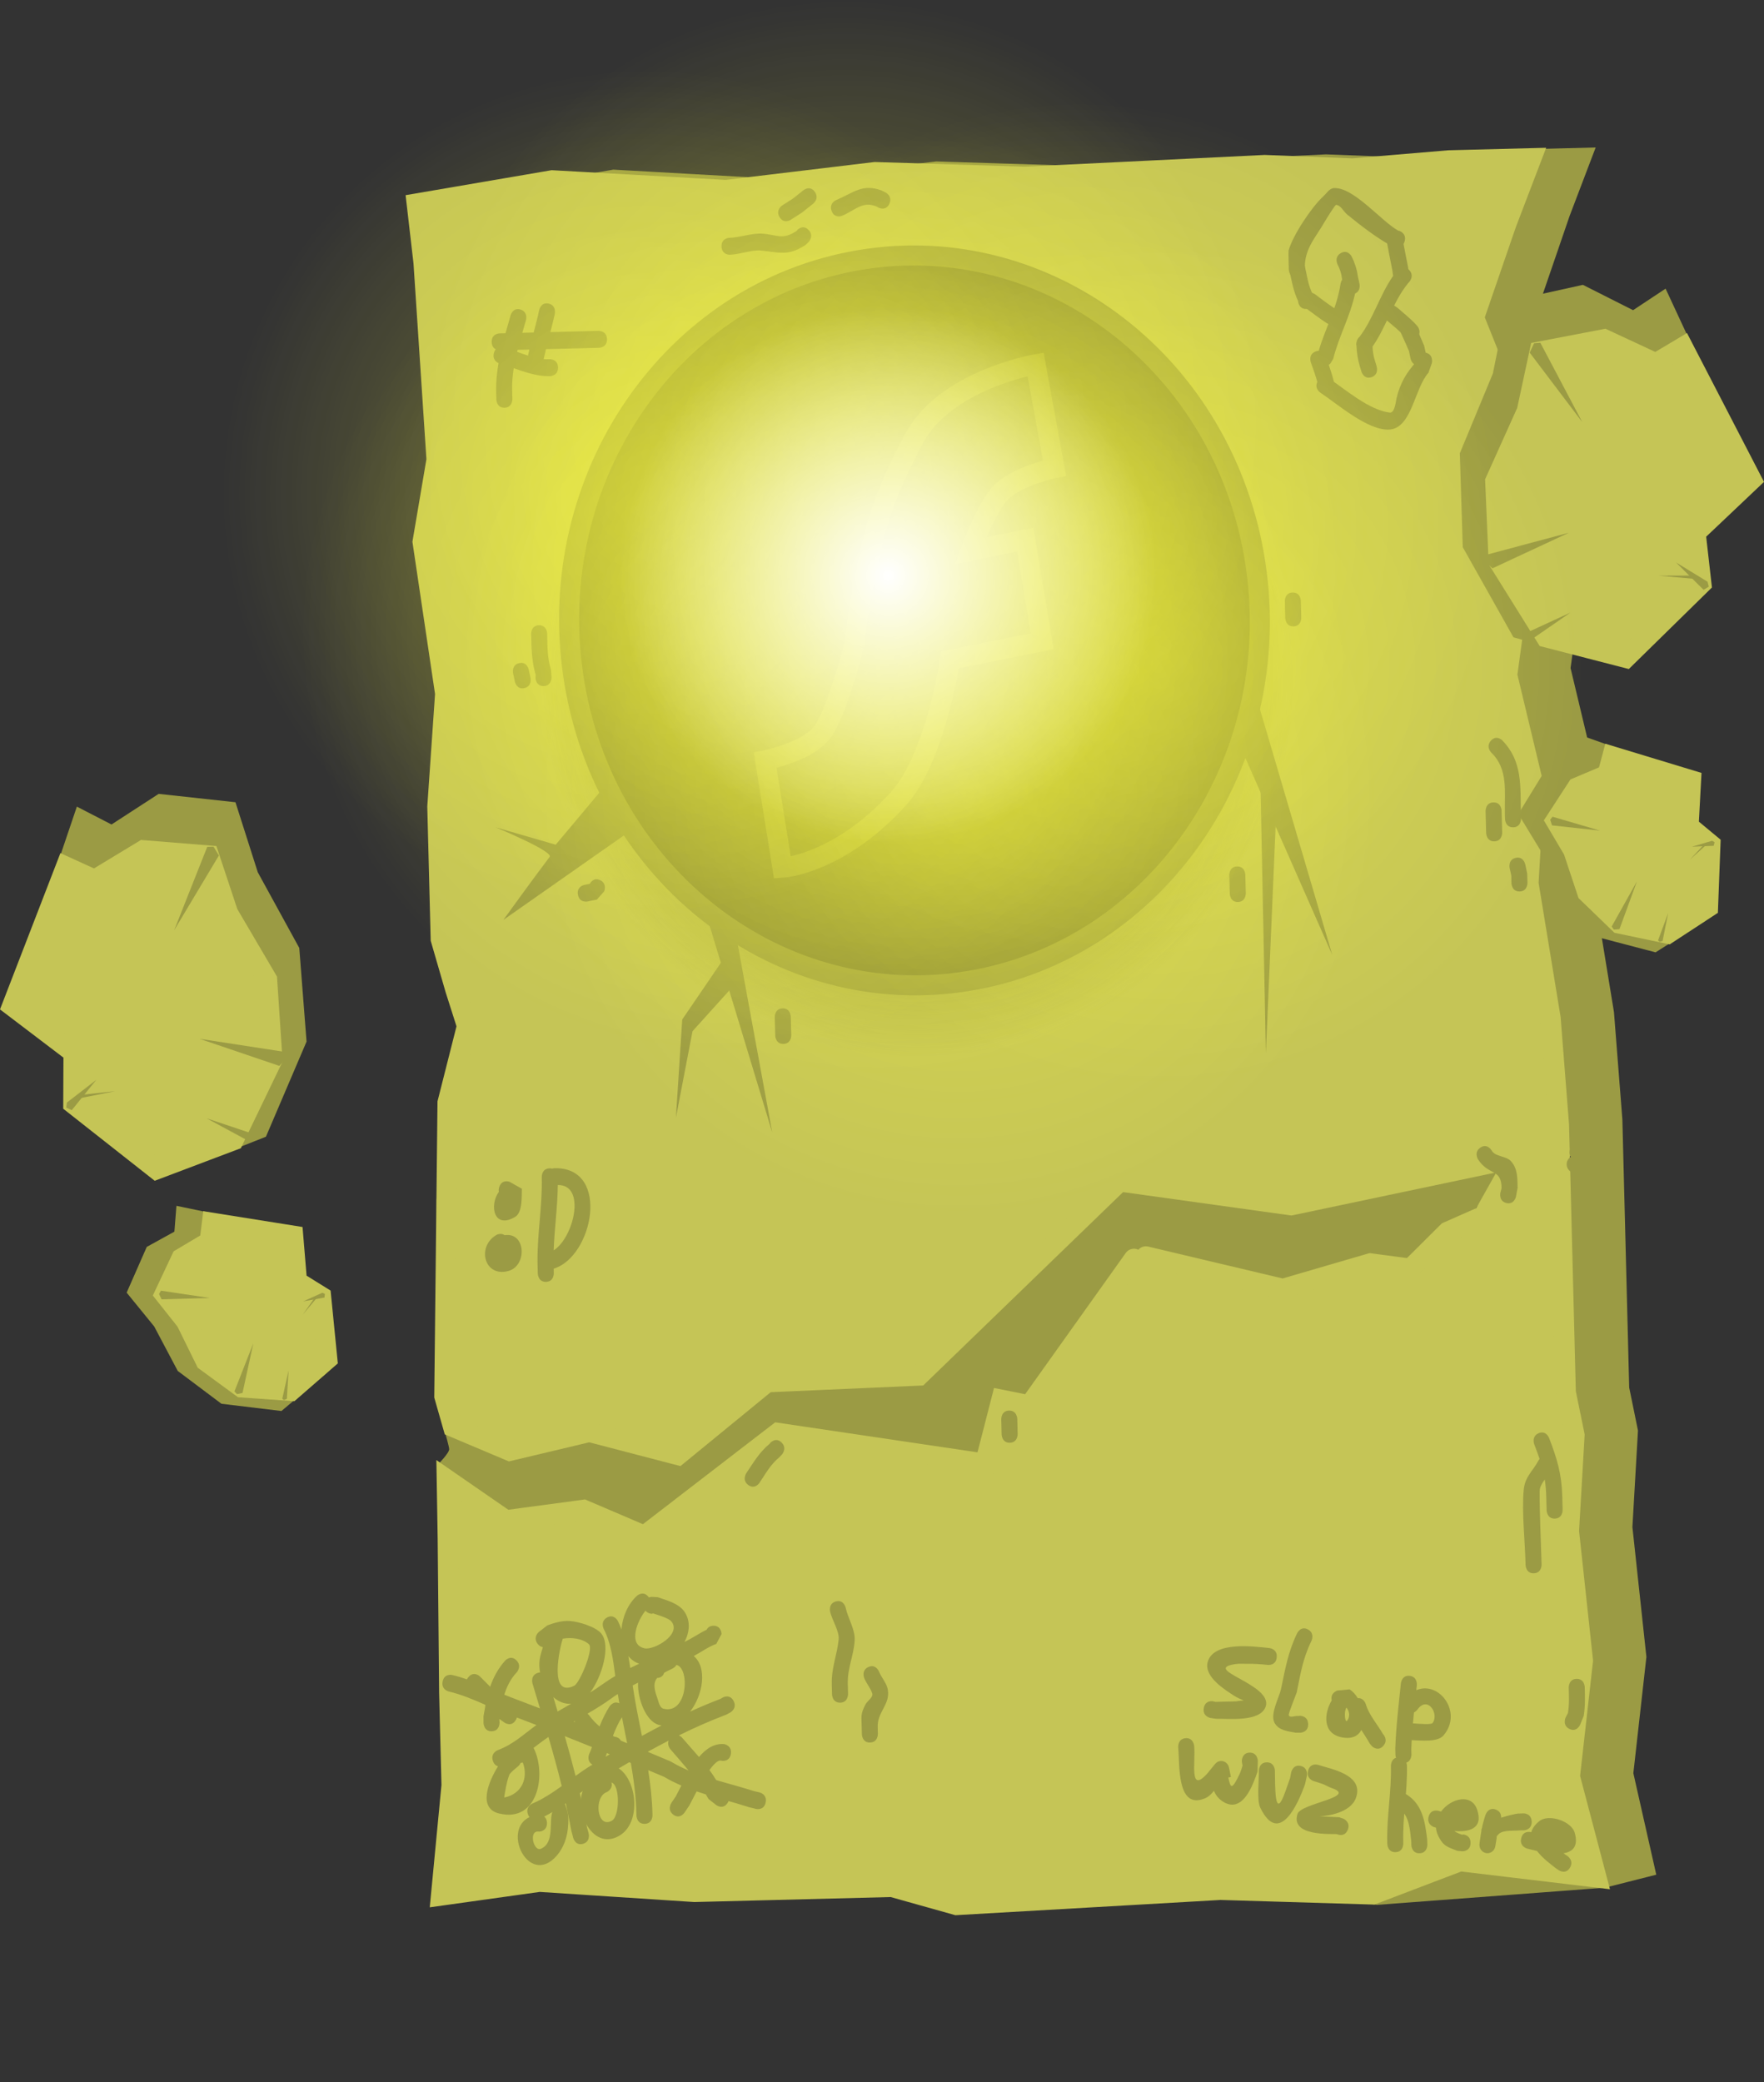 <svg viewBox="0,0,220.306,259.998" height="259.998" width="220.306" xmlns:xlink="http://www.w3.org/1999/xlink" xmlns="http://www.w3.org/2000/svg" version="1.1"><rect x="0" y="0" width="220.306" height="259.998" fill="#333333" stroke="none"/><defs><radialGradient id="color-1" gradientUnits="userSpaceOnUse" r="46.875" cy="131.679" cx="225.269"><stop stop-color="#5c5c29" offset="0"></stop><stop stop-opacity="0" stop-color="#5c5c29" offset="1"></stop></radialGradient><radialGradient id="color-2" gradientUnits="userSpaceOnUse" r="53" cy="116.868" cx="226"><stop stop-opacity="0.322" stop-color="#ffff3d" offset="0"></stop><stop stop-opacity="0" stop-color="#ffff3d" offset="1"></stop></radialGradient><radialGradient id="color-3" gradientUnits="userSpaceOnUse" r="53" cy="125.501" cx="201.212"><stop stop-opacity="0.322" stop-color="#ffff3d" offset="0"></stop><stop stop-opacity="0" stop-color="#ffff3d" offset="1"></stop></radialGradient><radialGradient id="color-4" gradientUnits="userSpaceOnUse" r="53" cy="145.77" cx="230.236"><stop stop-opacity="0.322" stop-color="#ffff3d" offset="0"></stop><stop stop-opacity="0" stop-color="#ffff3d" offset="1"></stop></radialGradient><radialGradient id="color-5" gradientUnits="userSpaceOnUse" r="53" cy="129.627" cx="255.334"><stop stop-opacity="0.322" stop-color="#ffff3d" offset="0"></stop><stop stop-opacity="0" stop-color="#ffff3d" offset="1"></stop></radialGradient><radialGradient id="color-6" gradientUnits="userSpaceOnUse" r="53" cy="99.615" cx="216.059"><stop stop-opacity="0.322" stop-color="#ffff3d" offset="0"></stop><stop stop-opacity="0" stop-color="#ffff3d" offset="1"></stop></radialGradient><radialGradient id="color-7" gradientUnits="userSpaceOnUse" r="53" cy="108.248" cx="191.27"><stop stop-opacity="0.322" stop-color="#ffff3d" offset="0"></stop><stop stop-opacity="0" stop-color="#ffff3d" offset="1"></stop></radialGradient><radialGradient id="color-8" gradientUnits="userSpaceOnUse" r="53" cy="128.517" cx="220.294"><stop stop-opacity="0.322" stop-color="#ffff3d" offset="0"></stop><stop stop-opacity="0" stop-color="#ffff3d" offset="1"></stop></radialGradient><radialGradient id="color-9" gradientUnits="userSpaceOnUse" r="53" cy="112.374" cx="245.392"><stop stop-opacity="0.322" stop-color="#ffff3d" offset="0"></stop><stop stop-opacity="0" stop-color="#ffff3d" offset="1"></stop></radialGradient><radialGradient id="color-10" gradientUnits="userSpaceOnUse" r="33.5" cy="118.482" cx="221.54"><stop stop-color="#ffffff" offset="0"></stop><stop stop-opacity="0" stop-color="#ffffff" offset="1"></stop></radialGradient></defs><g transform="translate(-110.618,-46.615)"><g stroke-miterlimit="10"><path stroke-linecap="butt" stroke-width="0" stroke="none" fill="#000000" fill-opacity="0.01" d="M194.409,306.613v-253.225h91.182v253.225z"></path><path stroke-linecap="round" stroke-width="0.5" stroke="#9b9b44" fill="#9b9b44" d="M261.39,202.848l17.109,4.071l10.922,-3.193l5.019,0.668l4.634,-4.624l4.451,-1.969l4.067,-7.26l-28.067,5.926l-21.416,-2.99l-25.057,24.316l-18.985,0.836l-11.105,9.118l-11.077,-2.899l-9.943,2.373l-7.079,-3.001l-1.098,-3.86l0.399,-36.766l2.423,-9.604l-1.45,-4.558l-1.828,-6.315l-0.422,-16.6l0.974,-14.162l-2.817,-19.013l1.739,-10.293l-1.628,-24.698l-0.855,-7.4l16.932,-2.904l21.705,1.215l18.616,-2.24l18.688,0.585l29.972,-1.469l11.014,0.427l11.978,-1.011l10.33,-0.263l-3.126,8.208l-4.036,11.766l3.917,9.796l0.585,9.881l2.449,4.532l-2.812,20.57l3.358,14.052l-0.694,12.034l2.763,16.894l1.049,13.403l0.851,33.466l1.095,5.361l-0.694,12.034l1.746,16.213l-1.631,14.532l2.818,12.475l-6.129,1.557l-28.455,2.145l-11.888,-1.991l-32.962,1.898l-8.06,-2.269l-24.659,0.627l-19.372,-1.275l-12.293,1.726l1.316,-13.817l-0.296,-11.655l-0.181,-19.227l-0.122,-7.449l7.382,5.114l9.72,-1.307l7.585,3.253l16.678,-12.882l25.856,3.849l2.047,-8.004l3.519,0.706l13.038,-18.356"></path><path stroke-linecap="butt" stroke-width="0" stroke="none" fill="#9b9b44" d="M165.559,234.579l-0.254,-5.102c0,0 1.422,-1.426 1.41,-1.914c-0.016,-0.611 -1.496,-5.36 -1.496,-5.36l-0.076,-25.894l133.6,-4.335l-6.324,9.203c0,0 -4.22,3.551 -12.304,5.441c-2.909,0.68 -9.688,0.409 -13.552,0.415c-4.806,0.008 -6.937,0.043 -12.954,-1.839c-4.532,-1.418 -12.016,20.634 -16.626,19.613c-1.256,-0.278 -1.558,6.354 -2.812,6.088c-9.364,-1.981 -18.611,-3.576 -26.789,-4.361c-2.136,-0.205 -5.014,11.13 -6.98,10.951c-7.211,-0.657 -14.608,0.707 -18.291,0.332c-8.068,-0.822 -16.55,-3.237 -16.55,-3.237z"></path><path stroke-linecap="round" stroke-width="2.5" stroke="#c5c556" fill="#c5c556" d="M253.728,203.48l17.109,4.057l10.923,-3.184l5.019,0.665l4.634,-4.609l4.452,-1.963l4.067,-7.237l-28.067,5.909l-21.416,-2.978l-25.059,24.239l-18.985,0.835l-11.106,9.089l-11.077,-2.889l-9.943,2.366l-7.078,-2.991l-1.098,-3.847l0.402,-36.647l2.424,-9.573l-1.449,-4.543l-1.827,-6.295l-0.421,-16.546l0.975,-14.116l-2.816,-18.951l1.74,-10.26l-1.626,-24.618l-0.854,-7.376l16.932,-2.896l21.704,1.21l18.616,-2.235l18.687,0.582l29.972,-1.466l11.014,0.425l11.978,-1.009l10.33,-0.263l-3.126,8.182l-4.037,11.728l3.916,9.764l0.584,9.849l2.449,4.517l-2.813,20.504l3.357,14.006l-0.695,11.995l2.762,16.839l1.048,13.36l0.848,33.358l1.094,5.343l-0.695,11.995l1.745,16.16l-1.632,14.485l3.321,12.598l-17.057,-2.032l-10.898,4.152l-19.021,-0.573l-32.962,1.895l-8.06,-2.261l-24.659,0.627l-19.372,-1.269l-12.294,1.722l1.317,-13.772l-0.295,-11.618l-0.179,-19.165l-0.122,-7.425l7.382,5.097l9.72,-1.304l7.585,3.242l16.679,-12.842l25.856,3.834l2.048,-7.978l3.519,0.703l13.039,-18.298"></path><path stroke-linecap="butt" stroke-width="0" stroke="none" fill="url(#color-1)" d="M272.129,130.488c1.077,42.362 -19.03,77.236 -44.91,77.894c-25.88,0.658 -47.733,-33.15 -48.809,-75.512c-1.077,-42.362 19.03,-77.236 44.91,-77.894c25.88,-0.658 47.733,33.15 48.809,75.512z"></path><g><path stroke-linecap="round" stroke-width="2.5" stroke="#9b9b44" fill="#9b9b44" d="M124.617,151.005l6.124,-3.975l8.34,0.909l2.576,8.079l5.112,9.325l0.864,11.118l-4.749,11.118l-9.721,3.845l-10.725,-9.325l-0.094,-7.118l-7.914,-6.65l6.506,-19.223z"></path><path stroke-linecap="round" stroke-width="2.5" stroke="#c5c556" fill="#c5c556" d="M122.438,156.459l6.091,-3.688l8.188,0.661l2.396,7.213l4.87,8.287l0.661,9.977l-4.86,10.083l-9.627,3.638l-10.391,-8.181l0.028,-6.396l-7.671,-5.829l6.726,-17.401z"></path><path stroke-linecap="butt" stroke-width="0" stroke="none" fill="#9b9b44" d="M136.502,152.35l0.787,-0.016l0.668,1.097l-5.588,9.337z"></path><path stroke-linecap="butt" stroke-width="0" stroke="none" fill="#9b9b44" d="M146.127,177.948l0.215,0.801l-0.835,0.956l-9.976,-3.387z"></path><path stroke-linecap="butt" stroke-width="0" stroke="none" fill="#9b9b44" d="M142.133,188.16l0.05,0.463l-0.543,0.448l-5.22,-2.821z"></path><path stroke-linecap="butt" stroke-width="0" stroke="none" fill="#9b9b44" d="M122.641,181.451l-3.061,3.783l-0.69,-0.325l0.087,-0.63z"></path><path stroke-linecap="butt" stroke-width="0" stroke="none" fill="#9b9b44" d="M125.004,182.861l-4.896,0.977l0.377,-0.496z"></path></g><g><path stroke-linecap="round" stroke-width="2.5" stroke="#9b9b44" fill="#9b9b44" d="M133.787,198.688l10.942,2.269l0.789,6.093l3.314,2.147l1.216,8.349l-4.671,3.943l-6.619,-0.798l-4.965,-3.729l-2.871,-5.418l-3.033,-3.726l2.032,-4.623l3.671,-2.026z"></path><path stroke-linecap="round" stroke-width="2.5" stroke="#c5c556" fill="#c5c556" d="M137.085,199.283l10.152,1.617l0.475,5.724l3.011,1.871l0.778,7.838l-4.546,3.955l-6.166,-0.434l-4.489,-3.286l-2.455,-4.985l-2.68,-3.377l2.103,-4.47l3.527,-2.094z"></path><path stroke-linecap="butt" stroke-width="0" stroke="none" fill="#9b9b44" d="M136.83,208.685l-6.031,0.166l-0.318,-0.672l0.239,-0.407z"></path><path stroke-linecap="butt" stroke-width="0" stroke="none" fill="#9b9b44" d="M142.259,214.329l-1.351,6.208l-0.695,0.154l-0.313,-0.348z"></path><path stroke-linecap="butt" stroke-width="0" stroke="none" fill="#9b9b44" d="M146.659,217.721l-0.215,3.558l-0.37,0.152l-0.202,-0.162z"></path><path stroke-linecap="butt" stroke-width="0" stroke="none" fill="#9b9b44" d="M150.875,208.032l0.322,0.14l-0.051,0.456l-2.678,0.483z"></path><path stroke-linecap="butt" stroke-width="0" stroke="none" fill="#9b9b44" d="M149.991,208.543l0.344,-0.05l-1.902,2.269z"></path></g><g stroke-width="2.5" stroke="#9b9b44" fill="#818139"><path stroke-linecap="butt" d="M267.236,115.931c4.326,24.756 -11.154,48.473 -34.576,52.974c-23.422,4.501 -45.916,-11.919 -50.242,-36.675c-4.326,-24.756 11.154,-48.473 34.576,-52.974c23.422,-4.501 45.916,11.919 50.242,36.675z"></path><path stroke-linecap="round" d="M217.263,127.25c0,0 0.837,-7.32 2.59,-14.002c1.334,-5.085 3.556,-9.268 4.887,-11.803c3.882,-7.394 15.211,-9.338 15.211,-9.338l2.363,12.961c0,0 -4.431,0.877 -6.615,2.963c-1.832,1.751 -3.878,7.373 -3.878,7.373l6.836,-1.418l2.12,12.696l-11.501,2.314c0,0 -1.817,12.253 -6.486,17.39c-7.405,8.147 -14.459,8.578 -14.459,8.578l-2.148,-13.419c0,0 5.182,-1.047 7.054,-3.404c1.865,-2.348 4.026,-10.893 4.026,-10.893z"></path></g><path stroke-linecap="butt" stroke-width="0" stroke="none" fill="#9b9b44" d="M199.049,161.548l3.364,1.139l4.649,25.327z"></path><path stroke-linecap="butt" stroke-width="0" stroke="none" fill="#9b9b44" d="M201.467,165.63l1.296,3.472l-5.659,6.276l-2.071,10.794l0.789,-12.263z"></path><path stroke-linecap="butt" stroke-width="0" stroke="none" fill="#9b9b44" d="M173.483,161.475c0,0 3.803,-5.267 5.777,-7.863c0.529,-0.696 -6.785,-3.711 -6.785,-3.711l7.544,2.185l6.478,-7.72l3.647,5.435z"></path><g><path stroke-linecap="round" stroke-width="2.5" stroke="#9b9b44" fill="#9b9b44" d="M318.113,84.5l8.553,18.404l-7.146,7.469l0.679,7.086l-9.65,10.434l-10.081,-2.768l-5.927,-10.537l-0.347,-11.146l4.07,-9.825l1.684,-8.31l8.192,-1.808l6.519,3.287z"></path><path stroke-linecap="round" stroke-width="2.5" stroke="#c5c556" fill="#c5c556" d="M320.807,89.954l8.575,16.568l-6.993,6.627l0.722,6.355l-9.442,9.26l-9.965,-2.572l-5.926,-9.496l-0.425,-9.99l3.942,-8.766l1.599,-7.431l8.068,-1.545l6.455,3.005z"></path><path stroke-linecap="butt" stroke-width="0" stroke="none" fill="#9b9b44" d="M308.228,99.32l-6.568,-8.676l0.545,-1.163l0.784,-0.07z"></path><path stroke-linecap="butt" stroke-width="0" stroke="none" fill="#9b9b44" d="M306.556,113.132l-9.55,4.449l-0.934,-0.86l0.126,-0.82z"></path><path stroke-linecap="butt" stroke-width="0" stroke="none" fill="#9b9b44" d="M306.75,123.101l-4.884,3.371l-0.588,-0.386l-0,-0.465z"></path><path stroke-linecap="butt" stroke-width="0" stroke="none" fill="#9b9b44" d="M323.875,119.249l0.155,0.617l-0.651,0.398l-3.453,-3.428z"></path><path stroke-linecap="butt" stroke-width="0" stroke="none" fill="#9b9b44" d="M322.275,118.481l0.429,0.453l-4.973,-0.44z"></path></g><g><path stroke-linecap="round" stroke-width="2.5" stroke="#9b9b44" fill="#9b9b44" d="M308.795,140.011l10.531,3.738l-0.048,6.143l2.99,2.579l0.068,8.437l-5.164,3.27l-6.449,-1.692l-4.411,-4.37l-2.107,-5.759l-2.498,-4.105l2.642,-4.303l3.913,-1.507z"></path><path stroke-linecap="round" stroke-width="2.5" stroke="#c5c556" fill="#c5c556" d="M311.981,141.049l9.837,2.984l-0.309,5.735l2.728,2.263l-0.297,7.87l-5.042,3.299l-6.05,-1.27l-4,-3.867l-1.753,-5.273l-2.195,-3.711l2.692,-4.142l3.779,-1.594z"></path><path stroke-linecap="butt" stroke-width="0" stroke="none" fill="#9b9b44" d="M310.447,150.329l-5.997,-0.657l-0.224,-0.709l0.292,-0.37z"></path><path stroke-linecap="butt" stroke-width="0" stroke="none" fill="#9b9b44" d="M315.057,156.661l-2.183,5.966l-0.709,0.058l-0.262,-0.388z"></path><path stroke-linecap="butt" stroke-width="0" stroke="none" fill="#9b9b44" d="M318.955,160.62l-0.697,3.495l-0.387,0.1l-0.178,-0.189z"></path><path stroke-linecap="butt" stroke-width="0" stroke="none" fill="#9b9b44" d="M324.451,151.595l0.3,0.183l-0.113,0.445l-2.719,0.114z"></path><path stroke-linecap="butt" stroke-width="0" stroke="none" fill="#9b9b44" d="M323.505,151.981l0.348,-0.003l-2.193,1.989z"></path></g><path stroke-linecap="butt" stroke-width="NaN" stroke="none" fill="#9b9b44" d="M265.752,140.346l1.617,-7.228l9.635,32.728z"></path><path stroke-linecap="butt" stroke-width="0" stroke="none" fill="#9b9b44" d="M267.957,140.502l2.139,5.441l-1.383,32.163z"></path><path stroke-linecap="butt" stroke-width="0.5" stroke="none" fill="#9b9b44" d="M175.915,266.686c-0.081,0.022 -0.171,0.037 -0.266,0.036c-0.107,0.236 -0.266,0.383 -0.266,0.383c-0.352,0.32 -0.747,0.593 -1.057,0.959c-0.342,0.405 -0.777,3.004 -0.727,2.994c2.207,-0.439 3.026,-2.456 2.315,-4.371zM172.937,273.048c-2.603,-0.649 -1.409,-3.815 -0.124,-5.888c-0.241,-0.067 -0.491,-0.246 -0.634,-0.664c-0.342,-0.994 0.598,-1.352 0.598,-1.352c2.004,-0.758 3.176,-1.948 4.838,-3.139c-0.812,-0.315 -1.626,-0.627 -2.443,-0.938c-0.028,0.103 -0.073,0.211 -0.141,0.325c-0.532,0.893 -1.379,0.328 -1.379,0.328l-0.672,-0.469c-0.001,0.009 -0.003,0.017 -0.004,0.026l0.03,0.426c0,0 0.027,1.056 -0.973,1.082c-1,0.025 -1.027,-1.031 -1.027,-1.031l-0.002,-0.841c0.077,-0.47 0.155,-0.927 0.241,-1.374c-0.032,-0.032 -0.064,-0.065 -0.097,-0.097c-1.455,-0.634 -2.905,-1.252 -4.486,-1.625c0,0 -0.976,-0.232 -0.76,-1.262c0.216,-1.031 1.193,-0.799 1.193,-0.799c0.632,0.151 1.243,0.337 1.843,0.547c0.047,-0.105 0.116,-0.213 0.214,-0.321c0.688,-0.765 1.414,-0.036 1.414,-0.036c0.424,0.426 0.848,0.851 1.272,1.277c0.396,-1.157 0.963,-2.237 1.864,-3.259c0,0 0.688,-0.765 1.414,-0.036c0.726,0.729 0.038,1.494 0.038,1.494c-0.788,0.853 -1.247,1.791 -1.554,2.796c0.294,0.12 0.59,0.237 0.889,0.35c1.195,0.451 2.382,0.905 3.566,1.362c-0.309,-1.032 -0.622,-2.068 -0.933,-3.113c0,0 -0.3,-1.009 0.653,-1.323c0.104,-0.034 0.2,-0.053 0.289,-0.059c-0.104,-0.558 -0.123,-1.118 -0.044,-1.637c0.063,-0.413 0.218,-0.961 0.398,-1.521c-0.214,-0.021 -0.447,-0.131 -0.661,-0.417c-0.621,-0.83 0.162,-1.484 0.162,-1.484l1.063,-0.818c0.896,-0.332 1.854,-0.605 2.802,-0.543c1.07,0.07 3.246,0.709 3.938,1.578c1.206,1.517 0.085,5.377 -1.409,7.362c0.534,-0.334 1.06,-0.683 1.575,-1.055c0.501,-0.363 1.026,-0.699 1.569,-1.017c-0.26,-2.024 -0.551,-4.161 -1.439,-5.875c0,0 -0.471,-0.933 0.411,-1.428c0.882,-0.495 1.353,0.438 1.353,0.438c0.168,0.34 0.318,0.691 0.452,1.049c0.118,-1.559 0.798,-3.175 1.949,-4.211c0,0 0.764,-0.68 1.409,0.129c0.025,0.031 0.047,0.062 0.068,0.092c0.191,-0.073 0.351,-0.077 0.351,-0.077l0.725,0.038c1.104,0.373 2.663,0.788 3.362,1.817c0.794,1.17 0.637,2.564 0.011,3.77c0.978,-0.461 1.793,-1.057 2.758,-1.515c0.126,-0.251 0.369,-0.49 0.839,-0.502c1,-0.025 1.027,1.031 1.027,1.031l-0.653,1.231c-1.04,0.387 -1.859,1.01 -2.818,1.515c1.705,1.455 1.169,4.848 -0.456,6.943c1.248,-0.567 2.517,-1.102 3.816,-1.6l0.265,-0.161c0,0 0.882,-0.495 1.353,0.438c0.471,0.933 -0.411,1.428 -0.411,1.428l-0.524,0.282c-2.034,0.771 -3.99,1.642 -5.905,2.587c0.256,0.109 0.42,0.301 0.42,0.301c0.687,0.804 1.405,1.587 2.095,2.392c0.882,-1.034 1.918,-1.731 3.164,-1.606c0,0 0.986,0.182 0.816,1.223c-0.17,1.041 -1.155,0.858 -1.155,0.858c-0.39,-0.167 -0.941,0.359 -1.517,1.156c0.297,0.405 0.579,0.821 0.84,1.254c1.573,0.468 3.164,0.876 4.686,1.368l0.731,0.17c0,0 0.976,0.232 0.76,1.262c-0.216,1.031 -1.193,0.799 -1.193,0.799l-0.879,-0.212c-0.841,-0.273 -1.698,-0.522 -2.561,-0.768c-0.032,0.083 -0.077,0.169 -0.136,0.257c-0.578,0.86 -1.394,0.247 -1.394,0.247l-0.981,-0.77c-0.106,-0.192 -0.215,-0.38 -0.326,-0.566c-0.385,-0.12 -0.767,-0.244 -1.148,-0.375c-0.397,0.742 -0.725,1.398 -0.915,1.752l-0.607,0.905c0,0 -0.578,0.86 -1.394,0.247c-0.816,-0.613 -0.238,-1.474 -0.238,-1.474l0.55,-0.815c0.219,-0.41 0.449,-0.868 0.695,-1.346c-0.749,-0.321 -1.479,-0.683 -2.183,-1.101c-0.654,-0.275 -1.307,-0.549 -1.959,-0.821c0.28,1.777 0.483,3.571 0.53,5.412l0.005,0.211c0,0 0.027,1.056 -0.973,1.082c-1,0.025 -1.027,-1.031 -1.027,-1.031l-0.005,-0.211c-0.055,-2.169 -0.334,-4.275 -0.698,-6.364c-0.068,-0.028 -0.136,-0.056 -0.204,-0.085c-1.239,0.717 -2.477,1.456 -3.726,2.209c-0.838,0.505 -1.644,1.074 -2.444,1.652c0.328,1.405 0.631,2.823 0.9,4.262l0.203,0.758c0,0 0.269,1.018 -0.695,1.299c-0.963,0.281 -1.232,-0.738 -1.232,-0.738l-0.24,-0.922c-0.208,-1.145 -0.439,-2.277 -0.689,-3.399c-1.092,0.764 -2.208,1.473 -3.41,1.993c0,0 -0.927,0.395 -1.303,-0.585c-0.376,-0.98 0.55,-1.375 0.55,-1.375c1.289,-0.539 2.483,-1.335 3.657,-2.184c-0.506,-2.059 -1.069,-4.094 -1.66,-6.131c-0.097,0.067 -0.195,0.134 -0.291,0.202c-0.552,0.389 -1.062,0.782 -1.565,1.162c1.645,3.239 0.588,9.411 -4.317,8.188zM180.902,251.219c-0.015,0.068 -0.029,0.108 -0.029,0.108c-0.321,0.916 -1.79,7.378 1.46,5.77c0.689,-0.341 2.481,-4.617 1.833,-5.182c-0.845,-0.737 -2.132,-0.867 -3.264,-0.696zM191.236,247.724c-0.941,1.123 -2.286,4.22 -0.129,4.701c1.212,0.27 4.695,-1.768 3.346,-3.372c-0.348,-0.414 -1.764,-0.819 -2.312,-0.998l-0.075,0.059c0,0 -0.532,0.014 -0.831,-0.39zM180.259,260.317c0.557,-0.326 1.118,-0.644 1.679,-0.963c-0.839,0.049 -1.593,-0.28 -2.212,-0.83c0.179,0.599 0.357,1.197 0.533,1.793zM195.103,254.499c-0.174,0.292 -0.456,0.433 -0.456,0.433c-0.405,0.198 -0.765,0.37 -1.074,0.54c-0.097,0.293 -0.33,0.635 -0.882,0.657c-0.425,0.501 -0.47,1.171 -0.022,2.382c0.194,0.525 0.296,1.329 0.816,1.457c3.037,0.749 3.306,-5.106 1.618,-5.469zM189.328,254.883c0.368,-0.182 0.74,-0.36 1.113,-0.535c-0.558,-0.196 -1.005,-0.528 -1.348,-0.954c0.087,0.495 0.164,0.992 0.235,1.489zM192.903,261.988c-1.622,-0.43 -2.681,-3.282 -2.599,-5.271c-0.226,0.111 -0.45,0.225 -0.672,0.34c0.012,0.083 0.024,0.165 0.037,0.248c0.309,2.052 0.721,4.059 1.118,6.06c0.814,-0.447 1.632,-0.883 2.456,-1.307c-0.112,-0.017 -0.226,-0.041 -0.34,-0.071zM194.391,266.559c0.713,0.43 1.458,0.798 2.224,1.122c-0.735,-0.895 -1.508,-1.762 -2.277,-2.662c0,0 -0.43,-0.503 -0.221,-1.066c-0.874,0.45 -1.742,0.916 -2.606,1.393c0.958,0.401 1.918,0.805 2.881,1.213zM184.214,265.595l0.157,-0.347c0.058,-0.163 0.116,-0.329 0.174,-0.497c-1.129,-0.457 -2.258,-0.909 -3.39,-1.358c0.472,1.651 0.925,3.302 1.346,4.965c0.645,-0.467 1.294,-0.919 1.962,-1.322c0.047,-0.028 0.094,-0.057 0.142,-0.085c-0.786,-0.466 -0.392,-1.356 -0.392,-1.356zM182.391,261.497c-0.045,0.025 -0.089,0.051 -0.134,0.076c0.053,0.021 0.105,0.042 0.158,0.063c-0.01,-0.044 -0.019,-0.091 -0.024,-0.139zM186.759,259.662c0,0 0.494,-0.735 1.213,-0.362c-0.069,-0.389 -0.136,-0.779 -0.199,-1.171c-0.266,0.171 -0.525,0.349 -0.778,0.534c-0.971,0.71 -1.983,1.33 -3.007,1.923c0.126,0.101 0.199,0.198 0.199,0.198c0.421,0.565 0.848,1.009 1.305,1.396c0.369,-0.907 0.782,-1.78 1.267,-2.519zM187.343,263.458c0.182,0.017 0.601,0.099 0.812,0.497c0.262,0.107 0.524,0.215 0.785,0.323c-0.213,-1.08 -0.435,-2.161 -0.646,-3.248c-0.434,0.662 -0.801,1.479 -1.125,2.322c0.057,0.035 0.115,0.07 0.174,0.106zM186.255,265.965c0.173,-0.103 0.346,-0.205 0.519,-0.307c-0.121,-0.05 -0.242,-0.099 -0.364,-0.149c-0.053,0.156 -0.105,0.308 -0.156,0.456z"></path><path stroke-linecap="butt" stroke-width="0.5" stroke="none" fill="#9b9b44" d="M178.267,271.926c-0.027,-1.056 0.973,-1.082 0.973,-1.082l1.64,0.198c0.611,1.77 0.854,1.893 0.656,3.906c-0.06,0.612 -0.207,1.223 -0.437,1.788c-0.231,0.565 -0.537,1.11 -0.931,1.562c-3.786,4.347 -7.575,-4.55 -2.267,-5.095c0,0 1,-0.025 1.027,1.031c0.027,1.056 -0.973,1.082 -0.973,1.082c-1.383,-0.243 -0.705,2.536 0.218,2.138c1.789,-0.772 0.935,-3.496 1.482,-4.746l-0.36,0.249c0,0 -1,0.025 -1.027,-1.031z"></path><path stroke-linecap="butt" stroke-width="0.5" stroke="none" fill="#9b9b44" d="M186.988,269.175c0.212,0.815 -0.563,1.19 -0.563,1.19c-1.709,0.583 -1.259,4.681 0.625,3.576c0.969,-0.568 1.021,-4.427 -0.062,-4.766zM185.395,268.542c-0.2,-0.878 0.642,-1.198 0.642,-1.198l1.106,-0.273c2.916,0.799 3.83,6.892 0.897,8.709c-3.575,2.215 -6.167,-3.745 -4.221,-6.338c0.371,-0.494 1.021,-0.637 1.575,-0.899z"></path><path stroke-linecap="butt" stroke-width="0.5" stroke="none" fill="#9b9b44" d="M273.753,85.188c-0.904,0.023 -1.012,-0.838 -1.025,-1.004c-0.591,-1.278 -0.774,-2.402 -1.079,-3.809c0,0 -0.222,-1.031 0.753,-1.263c0.975,-0.232 1.197,0.799 1.197,0.799c0.279,1.297 0.392,2.334 1.003,3.514l0.123,0.681c0,0 0.027,1.056 -0.973,1.082z"></path><path stroke-linecap="butt" stroke-width="0.5" stroke="none" fill="#9b9b44" d="M278.041,82.036c0,0 0.038,-0.263 0.202,-0.505l-0.023,-0.105c-0.064,-0.621 -0.263,-1.237 -0.551,-1.783c0,0 -0.471,-0.933 0.411,-1.428c0.882,-0.495 1.353,0.438 1.353,0.438c0.368,0.752 0.644,1.573 0.756,2.411l0.217,1c0,0 0.19,0.881 -0.552,1.197c-0.617,2.877 -2.021,5.327 -2.734,8.169l-0.337,0.558c0,0 -0.08,0.089 -0.214,0.177c0.185,0.543 0.36,1.091 0.518,1.643l0.117,0.442c0,0 0.269,1.018 -0.695,1.299c-0.963,0.281 -1.232,-0.738 -1.232,-0.738l-0.105,-0.398c-0.245,-0.86 -0.534,-1.706 -0.842,-2.543c0,0 -0.361,-0.986 0.571,-1.365c0.153,-0.062 0.29,-0.088 0.413,-0.087c0.828,-2.854 2.291,-5.359 2.725,-8.381z"></path><path stroke-linecap="butt" stroke-width="0.5" stroke="none" fill="#9b9b44" d="M286.591,80.31c0.726,0.729 0.038,1.494 0.038,1.494l-0.155,0.17c-1.887,2.312 -2.744,5.512 -4.444,7.92c0.031,0.593 0.118,1.188 0.299,1.747l0.223,0.747c0,0 0.3,1.009 -0.653,1.323c-0.954,0.315 -1.254,-0.694 -1.254,-0.694l-0.215,-0.721c-0.241,-0.798 -0.36,-1.64 -0.401,-2.478c-0.059,-0.232 -0.018,-0.45 0.044,-0.619c0.049,-0.171 0.142,-0.366 0.319,-0.509c1.694,-2.181 2.571,-5.285 4.213,-7.624l-0.102,-0.72c-0.237,-1.196 -0.473,-2.391 -0.694,-3.591c0,0 -0.191,-1.038 0.791,-1.236c0.982,-0.199 1.172,0.839 1.172,0.839c0.219,1.189 0.453,2.375 0.688,3.56l0.045,0.308c0.029,0.025 0.059,0.052 0.088,0.082z"></path><path stroke-linecap="butt" stroke-width="0.5" stroke="none" fill="#9b9b44" d="M287.982,92.203c-0.975,0.232 -1.197,-0.799 -1.197,-0.799l-0.2,-0.951c-0.327,-0.764 -0.665,-1.522 -1.012,-2.276c0,0 -0.438,-0.951 0.461,-1.411c0.899,-0.46 1.337,0.491 1.337,0.491c0.385,0.836 0.754,1.681 1.111,2.531l0.253,1.151c0,0 0.222,1.031 -0.753,1.263z"></path><path stroke-linecap="butt" stroke-width="0.5" stroke="none" fill="#9b9b44" d="M288.722,90.66c0.969,0.266 0.72,1.288 0.72,1.288l-0.424,1.208c-1.745,1.934 -2.063,6.876 -4.844,7.091c-2.679,0.207 -6.579,-3.235 -8.659,-4.607c0,0 -0.847,-0.565 -0.314,-1.458c0.532,-0.893 1.379,-0.328 1.379,-0.328c2.129,1.433 4.963,3.919 7.572,4.28c0.676,0.094 0.789,-1.43 0.877,-1.793c0.471,-1.94 1.236,-3.193 2.537,-4.643l-0.062,-0.281c0,0 0.249,-1.022 1.217,-0.757z"></path><path stroke-linecap="butt" stroke-width="0.5" stroke="none" fill="#9b9b44" d="M283.067,84.893c0.532,-0.893 1.379,-0.328 1.379,-0.328l0.716,0.489c0.86,0.757 1.687,1.387 2.452,2.256c0,0 0.678,0.778 -0.056,1.493c-0.735,0.715 -1.413,-0.063 -1.413,-0.063c-0.692,-0.803 -1.468,-1.369 -2.259,-2.063l-0.505,-0.326c0,0 -0.847,-0.565 -0.314,-1.458z"></path><path stroke-linecap="butt" stroke-width="0.5" stroke="none" fill="#9b9b44" d="M278.138,86.711c-0.423,0.956 -1.329,0.506 -1.329,0.506l-0.514,-0.264c-0.889,-0.593 -1.737,-1.226 -2.594,-1.87c0,0 -0.816,-0.613 -0.238,-1.474c0.578,-0.86 1.394,-0.247 1.394,-0.247c0.826,0.621 1.644,1.233 2.501,1.805l0.296,0.138c0,0 0.906,0.45 0.483,1.406z"></path><path stroke-linecap="butt" stroke-width="0.5" stroke="none" fill="#9b9b44" d="M286.042,76.755c-0.291,1.01 -1.248,0.7 -1.248,0.7l-0.474,-0.172c-1.869,-1.039 -3.771,-2.515 -5.444,-3.875c-0.476,-0.387 -0.791,-1.162 -1.389,-1.215c-0.14,-0.012 -1.303,1.894 -1.421,2.099c-1.244,2.155 -2.553,3.379 -2.488,5.933c0,0 0.027,1.056 -0.973,1.082c-1,0.025 -1.027,-1.031 -1.027,-1.031c-0.007,-0.28 -0.066,-2.243 -0.026,-2.389c0.521,-1.896 2.892,-5.436 4.312,-6.735c0.422,-0.386 0.787,-1.022 1.345,-1.052c2.48,-0.135 5.907,4.141 8.035,5.312l0.131,0.024c0,0 0.957,0.31 0.666,1.32z"></path><path stroke-linecap="butt" stroke-width="0.5" stroke="none" fill="#9b9b44" d="M260.958,259.894c0.17,-1.041 1.155,-0.858 1.155,-0.858l0.306,0.077c0.4,-0.01 0.8,-0.02 1.2,-0.03c0.455,-0.011 0.91,-0.008 1.364,-0.034c0.012,-0.001 0.49,-0.085 0.957,-0.107c-0.437,-0.181 -0.916,-0.412 -1.165,-0.575c-1.048,-0.686 -3.8,-2.338 -3.337,-4.192c0.676,-2.705 5.918,-1.968 7.736,-1.777c0,0 0.995,0.106 0.898,1.157c-0.097,1.051 -1.093,0.945 -1.093,0.945c-0.857,-0.092 -1.719,-0.157 -2.58,-0.138c-0.49,0.011 -0.985,-0.043 -1.47,0.028c-4.469,0.662 4.778,2.538 3.747,5.347c-0.71,1.936 -4.728,1.45 -6.204,1.488l-0.699,-0.108c0,0 -0.986,-0.182 -0.816,-1.223z"></path><path stroke-linecap="butt" stroke-width="0.5" stroke="none" fill="#9b9b44" d="M273.993,261.884c0.027,1.056 -0.973,1.082 -0.973,1.082l-0.596,-0.005c-0.875,-0.172 -2.14,-0.255 -2.645,-1.265c-0.552,-1.106 0.605,-3.147 0.827,-4.192c0.537,-2.519 0.853,-4.565 2.019,-6.976c0,0 0.455,-0.939 1.346,-0.456c0.89,0.483 0.435,1.423 0.435,1.423c-1.102,2.271 -1.352,4.076 -1.841,6.439c-0.021,0.102 -1.048,2.613 -0.995,2.829c0.101,0.408 0.798,0.05 1.192,0.117l0.203,-0.026c0,0 1,-0.025 1.027,1.031z"></path><path stroke-linecap="butt" stroke-width="0.5" stroke="none" fill="#9b9b44" d="M283.373,264.612c-0.688,0.765 -1.414,0.036 -1.414,0.036l-0.276,-0.333c-0.328,-0.587 -0.695,-1.139 -1.051,-1.692c-0.384,0.743 -1.164,1.177 -2.462,0.913c-2.421,-0.492 -2.191,-3.01 -1.236,-4.604c-0.209,-0.963 0.711,-1.231 0.711,-1.231l1.525,-0.149c0.396,0.248 0.744,0.636 1.024,1.1c0.743,-0.076 0.996,0.737 0.996,0.737c0.38,1.352 1.509,2.593 2.215,3.856l-0.07,-0.127c0,0 0.726,0.729 0.038,1.494zM278.774,259.825c-0.339,0.474 -0.186,2.044 0.11,1.617c0.384,-0.553 0.238,-1.192 -0.11,-1.617z"></path><path stroke-linecap="butt" stroke-width="0.5" stroke="none" fill="#9b9b44" d="M284.903,277.881c-1,0.025 -1.027,-1.031 -1.027,-1.031l-0.005,-0.211c-0.076,-3.192 0.539,-6.323 0.458,-9.523c0,0 -0.02,-0.802 0.636,-1.025c-0.067,-0.198 -0.071,-0.363 -0.071,-0.363l-0.019,-0.805c0.093,-2.72 0.421,-5.421 0.701,-8.127c0,0 0.108,-1.05 1.103,-0.932c0.994,0.118 0.886,1.167 0.886,1.167c-0.021,0.208 -0.043,0.416 -0.065,0.624c2.874,-1.221 5.834,2.799 3.405,5.639c-0.758,0.887 -2.77,0.637 -3.98,0.598c-0.021,0.37 -0.038,0.74 -0.05,1.111l0.019,0.673c0,0 0.02,0.802 -0.636,1.025c0.067,0.198 0.071,0.363 0.071,0.363c0.081,3.2 -0.545,6.336 -0.458,9.523l0.005,0.211c0,0 0.027,1.056 -0.973,1.082zM289.525,261.762c0.874,-1.131 -0.614,-3.52 -1.919,-1.642c0,0 -0.152,0.194 -0.398,0.313c-0.046,0.456 -0.089,0.911 -0.129,1.367c0.88,0.055 2.285,0.171 2.447,-0.039z"></path><path stroke-linecap="butt" stroke-width="0.5" stroke="none" fill="#9b9b44" d="M266.681,265.451c1,-0.025 1.027,1.031 1.027,1.031l-0.037,1.345c-0.465,1.313 -1.351,3.916 -2.978,4.11c-0.984,0.117 -2.133,-0.774 -2.457,-1.723c-0.308,0.369 -0.627,0.719 -1.046,0.905c-3.681,1.633 -3.215,-4.324 -3.423,-6.304c0,0 -0.11,-1.05 0.884,-1.163c0.994,-0.113 1.104,0.937 1.104,0.937c0.211,2.029 -0.68,6.079 1.665,3.44l0.954,-1.168c0.178,-0.219 0.439,-0.36 0.734,-0.368c0.497,-0.013 0.919,0.36 1.009,0.86l0.226,1.139l-0.322,0.07c0.278,1.232 0.384,1.743 1.439,-0.5c0.145,-0.309 0.224,-0.649 0.336,-0.974l-0.086,-0.556c0,0 -0.027,-1.056 0.973,-1.082z"></path><path stroke-linecap="butt" stroke-width="0.5" stroke="none" fill="#9b9b44" d="M273.068,267.117c0.976,0.232 0.76,1.262 0.76,1.262l-0.217,0.987c-0.815,2.329 -3.214,7.868 -5.599,2.953c-0.455,-0.938 -0.147,-3.575 -0.173,-4.573c0,0 -0.027,-1.056 0.973,-1.082c1,-0.025 1.027,1.031 1.027,1.031c0.045,1.784 -0.085,6.604 1.336,2.533c0.186,-0.533 0.373,-1.066 0.56,-1.599l0.14,-0.713c0,0 0.216,-1.031 1.193,-0.799z"></path><path stroke-linecap="butt" stroke-width="0.5" stroke="none" fill="#9b9b44" d="M278.926,275.124c-0.423,0.956 -1.329,0.506 -1.329,0.506l0.176,-0.001c-1.057,-0.053 -5.994,0.281 -5.112,-2.524c0.422,-1.344 7.604,-2.108 4.262,-3.236c-0.381,-0.128 -0.728,-0.352 -1.103,-0.496c-0.38,-0.146 -0.774,-0.25 -1.161,-0.374c0,0 -0.957,-0.31 -0.666,-1.32c0.291,-1.01 1.248,-0.7 1.248,-0.7c1.636,0.532 5.765,1.234 4.722,4.12c-0.679,1.878 -3.532,2.256 -4.563,2.318c0.233,0.002 0.584,0.01 1.078,0.033c0.462,0.021 0.924,0.046 1.385,0.069l0.581,0.2c0,0 0.906,0.45 0.483,1.406z"></path><path stroke-linecap="butt" stroke-width="0.5" stroke="none" fill="#9b9b44" d="M287.908,278.016c-1,0.025 -1.027,-1.031 -1.027,-1.031l-0.006,-0.423c-0.168,-1.408 -0.248,-3.401 -1.522,-4.022c0,0 -0.871,-0.522 -0.38,-1.44c0.491,-0.919 1.362,-0.397 1.362,-0.397c1.93,1.277 2.244,3.293 2.524,5.598l0.021,0.633c0,0 0.027,1.056 -0.973,1.082z"></path><path stroke-linecap="butt" stroke-width="0.5" stroke="none" fill="#9b9b44" d="M294.276,276.692c0.027,1.056 -0.973,1.082 -0.973,1.082l-0.673,-0.058c-1.137,-0.475 -1.706,-0.498 -2.371,-1.824c-0.181,-0.36 -0.276,-0.72 -0.301,-1.071c-0.093,-0.026 -0.177,-0.051 -0.249,-0.074c0,0 -0.957,-0.31 -0.666,-1.32c0.291,-1.01 1.248,-0.7 1.248,-0.7c0.094,0.031 0.195,0.057 0.303,0.079c1.224,-1.653 3.831,-2.332 4.52,-0.191c0.763,2.37 -1.069,2.764 -2.859,2.626c0.323,0.257 0.79,0.397 1.068,0.496l-0.073,-0.074c0,0 1,-0.025 1.027,1.031z"></path><path stroke-linecap="butt" stroke-width="0.5" stroke="none" fill="#9b9b44" d="M301.912,274.067c0.027,1.056 -0.973,1.082 -0.973,1.082l-0.5,0.007c-0.697,0.091 -2.053,-0.086 -2.635,0.449c-0.088,0.081 -0.171,0.168 -0.248,0.26c-0.004,0.029 -0.009,0.058 -0.013,0.087l-0.018,0.121l0.017,0.003l-0.17,1.042c-0.071,0.496 -0.47,0.881 -0.962,0.893c-0.552,0.014 -1.012,-0.447 -1.027,-1.031c-0.002,-0.072 0.003,-0.142 0.014,-0.21l0.167,-1.146c0.022,-0.149 0.047,-0.298 0.074,-0.447c-0.016,-0.099 0.005,-0.198 0.057,-0.296c0.118,-0.576 0.272,-1.143 0.462,-1.695c0,0 0.346,-0.99 1.284,-0.621c0.579,0.227 0.669,0.691 0.653,1.013c0.87,-0.279 1.723,-0.47 2.09,-0.519l0.699,-0.023c0,0 1,-0.025 1.027,1.031z"></path><path stroke-linecap="butt" stroke-width="0.5" stroke="none" fill="#9b9b44" d="M306.691,279.816c-0.532,0.893 -1.379,0.328 -1.379,0.328l-0.351,-0.236c-0.689,-0.519 -1.698,-1.29 -2.39,-2.177c-0.483,-0.108 -0.914,-0.222 -1.237,-0.305c0,0 -0.972,-0.253 -0.734,-1.279c0.237,-1.026 1.209,-0.772 1.209,-0.772c0.017,0.005 0.035,0.009 0.054,0.013c0.125,-0.471 0.442,-0.942 1.022,-1.4c1.155,-0.91 3.981,-0.001 4.401,1.472c0.485,1.701 -0.259,2.375 -1.399,2.557c0.123,0.091 0.208,0.151 0.232,0.169l0.259,0.171c0,0 0.847,0.565 0.314,1.458z"></path><path stroke-linecap="butt" stroke-width="0.5" stroke="none" fill="#9b9b44" d="M180.309,92.495c0.027,1.056 -0.973,1.082 -0.973,1.082l-0.2,0.005c-1.454,0.016 -2.919,-0.492 -4.356,-0.994c-0.151,0.944 -0.232,1.884 -0.2,2.801l0.027,1.056c0,0 0.027,1.056 -0.973,1.082c-1,0.025 -1.027,-1.031 -1.027,-1.031l-0.027,-1.056c-0.02,-1.155 0.099,-2.323 0.3,-3.487c-0.252,-0.117 -0.78,-0.463 -0.579,-1.249c0.053,-0.208 0.136,-0.362 0.234,-0.475c-0.249,-0.128 -0.498,-0.386 -0.511,-0.905c-0.027,-1.056 0.973,-1.082 0.973,-1.082c0.251,-0.006 0.501,-0.013 0.752,-0.019c0.21,-0.762 0.43,-1.514 0.643,-2.253c0,0 0.291,-1.01 1.248,-0.7c0.957,0.31 0.666,1.32 0.666,1.32c-0.148,0.516 -0.305,1.044 -0.46,1.58c0.474,-0.012 0.947,-0.024 1.421,-0.036c0.245,-0.929 0.49,-1.858 0.689,-2.81c0,0 0.216,-1.031 1.193,-0.799c0.976,0.232 0.76,1.262 0.76,1.262c-0.163,0.776 -0.357,1.536 -0.556,2.294c1.881,-0.048 3.761,-0.096 5.642,-0.143l0.4,-0.01c0,0 1,-0.025 1.027,1.031c0.027,1.056 -0.973,1.082 -0.973,1.082c-2.142,0.054 -4.398,0.112 -6.647,0.169c-0.101,0.413 -0.197,0.829 -0.284,1.25c0.192,0.016 0.38,0.02 0.565,0.012l0.2,-0.005c0,0 1,-0.025 1.027,1.031zM176.727,90.261c-0.491,0.012 -0.98,0.025 -1.466,0.037c-0.02,0.081 -0.04,0.162 -0.06,0.243c0.446,0.165 0.902,0.334 1.358,0.481c0.053,-0.255 0.109,-0.509 0.168,-0.761z"></path><path stroke-linecap="butt" stroke-width="0.5" stroke="none" fill="#9b9b44" d="M299.606,149.913c-1,0.025 -1.027,-1.031 -1.027,-1.031l-0.016,-0.634c-0.067,-2.78 0.456,-5.589 -1.702,-7.663c0,0 -0.726,-0.729 -0.038,-1.494c0.688,-0.765 1.414,-0.036 1.414,-0.036c2.555,2.645 2.237,5.65 2.326,9.144l0.016,0.633c0,0 0.027,1.056 -0.973,1.082z"></path><path stroke-linecap="butt" stroke-width="0.5" stroke="none" fill="#9b9b44" d="M300.41,157.925c-1,0.025 -1.027,-1.031 -1.027,-1.031l-0.019,-0.952c-0.07,-0.316 -0.14,-0.632 -0.21,-0.948c0,0 -0.222,-1.031 0.753,-1.263c0.975,-0.232 1.197,0.799 1.197,0.799c0.081,0.385 0.163,0.769 0.244,1.154l0.034,1.16c0,0 0.027,1.056 -0.973,1.082z"></path><path stroke-linecap="butt" stroke-width="0.5" stroke="none" fill="#9b9b44" d="M297.25,151.664c-1,0.025 -1.027,-1.031 -1.027,-1.031c-0.02,-0.775 -0.05,-1.971 -0.07,-2.746c0,0 -0.027,-1.056 0.973,-1.082c1,-0.025 1.027,1.031 1.027,1.031c0.02,0.775 0.039,1.549 0.059,2.324l0.011,0.422c0,0 0.027,1.056 -0.973,1.082z"></path><path stroke-linecap="butt" stroke-width="0.5" stroke="none" fill="#9b9b44" d="M298.756,196.826c-0.976,-0.232 -0.76,-1.262 -0.76,-1.262l0.155,-0.593c-0.037,-2.531 -1.575,-1.492 -2.95,-3.609c0,0 -0.537,-0.893 0.306,-1.458c0.843,-0.565 1.381,0.327 1.381,0.327c0.45,0.86 1.829,0.671 2.457,1.395c0.853,0.984 0.767,2.14 0.806,3.293l-0.202,1.107c0,0 -0.216,1.031 -1.193,0.799z"></path><path stroke-linecap="butt" stroke-width="0.5" stroke="none" fill="#9b9b44" d="M306.278,192.017c-0.01,-0.408 0.2,-0.768 0.517,-0.952c-0.093,-0.156 -0.149,-0.339 -0.154,-0.537c-0.015,-0.583 0.421,-1.068 0.973,-1.082c0.552,-0.014 1.012,0.447 1.027,1.031c0.01,0.408 -0.2,0.768 -0.517,0.952c0.093,0.156 0.149,0.339 0.154,0.537c0.015,0.583 -0.421,1.068 -0.973,1.082c-0.552,0.014 -1.012,-0.447 -1.027,-1.031z"></path><path stroke-linecap="butt" stroke-width="0.5" stroke="none" fill="#9b9b44" d="M302.174,243.06c-1,0.025 -1.027,-1.031 -1.027,-1.031l-0.005,-0.212c-0.068,-2.819 -0.479,-6.38 -0.231,-9.148c0.152,-1.69 1.137,-2.345 1.847,-3.696c0,0 0.047,-0.088 0.138,-0.194c-0.191,-0.575 -0.414,-1.174 -0.669,-1.836c0,0 -0.376,-0.98 0.55,-1.375c0.927,-0.395 1.303,0.585 1.303,0.585c0.998,2.601 1.578,4.494 1.65,7.304l0.043,1.69c0,0 0.027,1.056 -0.973,1.082c-1,0.025 -1.027,-1.031 -1.027,-1.031l-0.043,-1.69c-0.02,-0.799 -0.084,-1.502 -0.189,-2.163c-0.34,0.473 -0.629,0.964 -0.633,1.405c-0.023,2.911 0.156,6.073 0.231,9.018l0.005,0.21c0,0 0.027,1.056 -0.973,1.082z"></path><path stroke-linecap="butt" stroke-width="0.5" stroke="none" fill="#9b9b44" d="M306.622,262.493c-0.906,-0.45 -0.483,-1.406 -0.483,-1.406l0.299,-0.588c0.184,-1.092 0.128,-2.065 0.1,-3.177c0,0 -0.027,-1.056 0.973,-1.082c1,-0.025 1.027,1.031 1.027,1.031c0.032,1.25 0.068,2.358 -0.128,3.592l-0.458,1.122c0,0 -0.423,0.956 -1.329,0.506z"></path><path stroke-linecap="butt" stroke-width="0.5" stroke="none" fill="#9b9b44" d="M208.236,226.735c0.726,0.729 0.038,1.494 0.038,1.494l-0.299,0.317c-1.142,0.948 -1.691,2 -2.519,3.235c0,0 -0.578,0.86 -1.394,0.247c-0.816,-0.613 -0.238,-1.474 -0.238,-1.474c0.937,-1.39 1.617,-2.584 2.908,-3.667l0.09,-0.115c0,0 0.688,-0.765 1.414,-0.036z"></path><path stroke-linecap="butt" stroke-width="0.5" stroke="none" fill="#9b9b44" d="M236.739,226.757c-1,0.025 -1.027,-1.031 -1.027,-1.031c-0.013,-0.493 -0.036,-1.408 -0.048,-1.901c0,0 -0.027,-1.056 0.973,-1.082c1,-0.025 1.027,1.031 1.027,1.031c0.013,0.493 0.025,0.986 0.038,1.479l0.011,0.422c0,0 0.027,1.056 -0.973,1.082z"></path><path stroke-linecap="butt" stroke-width="0.5" stroke="none" fill="#9b9b44" d="M173.638,200.838c2.67,-0.385 2.805,3.749 0.564,4.442c-3.089,0.955 -4.15,-3.049 -1.516,-4.508c0,0 0.525,-0.238 0.952,0.066z"></path><path stroke-linecap="butt" stroke-width="0.5" stroke="none" fill="#9b9b44" d="M172.923,195.425c-0.038,-0.173 -0.031,-0.379 0.055,-0.624c0.346,-0.99 1.284,-0.621 1.284,-0.621l1.53,0.862c-0.032,0.8 0.118,2.952 -0.83,3.513c-2.707,1.603 -3.243,-1.484 -2.04,-3.129z"></path><path stroke-linecap="butt" stroke-width="0.5" stroke="none" fill="#9b9b44" d="M179.849,192.482l0.2,-0.005c6.813,0.033 4.62,11.056 -0.281,12.549l0.014,0.562c0,0 0.027,1.056 -0.973,1.082c-1,0.025 -1.027,-1.031 -1.027,-1.031l-0.027,-1.056c-0.003,-0.113 -0.005,-0.226 -0.006,-0.338c-0.002,-0.027 -0.004,-0.055 -0.004,-0.084c-0.001,-0.048 -0,-0.093 0.002,-0.137c-0.016,-3.497 0.618,-6.919 0.529,-10.445c0,0 -0.027,-1.056 0.973,-1.082c0.122,-0.003 0.23,0.01 0.325,0.035c0.155,-0.048 0.275,-0.051 0.275,-0.051zM179.767,202.736c2.525,-1.598 4.086,-8.224 0.516,-8.156c-0.032,2.744 -0.423,5.435 -0.516,8.156z"></path><path stroke-linecap="butt" stroke-width="0.5" stroke="none" fill="#9b9b44" d="M215.556,259.212c-1,0.025 -1.027,-1.031 -1.027,-1.031l-0.032,-1.267c-0.053,-2.082 0.675,-3.669 0.862,-5.614c0.098,-1.023 -0.843,-2.418 -1.073,-3.473c0,0 -0.222,-1.031 0.753,-1.263c0.975,-0.232 1.197,0.799 1.197,0.799c0.283,1.331 1.196,2.691 1.119,4.08c-0.103,1.881 -0.909,3.422 -0.858,5.421l0.032,1.267c0,0 0.027,1.056 -0.973,1.082z"></path><path stroke-linecap="butt" stroke-width="0.5" stroke="none" fill="#9b9b44" d="M219.284,264.19c-1,0.025 -1.027,-1.031 -1.027,-1.031l-0.021,-0.845c-0.018,-1.39 -0.185,-1.593 0.463,-2.869c0.251,-0.493 1.029,-0.897 0.843,-1.423c-0.237,-0.671 -0.721,-1.219 -0.991,-1.876c0,0 -0.396,-0.971 0.522,-1.387c0.918,-0.416 1.314,0.555 1.314,0.555c0.32,0.791 0.979,1.45 1.116,2.297c0.3,1.859 -1.347,2.783 -1.268,4.651l0.021,0.845c0,0 0.027,1.056 -0.973,1.082z"></path><path stroke-linecap="butt" stroke-width="0.5" stroke="none" fill="#9b9b44" d="M208.464,176.96c-1,0.025 -1.027,-1.031 -1.027,-1.031c-0.018,-0.704 -0.041,-1.619 -0.059,-2.324c0,0 -0.027,-1.056 0.973,-1.082c1,-0.025 1.027,1.031 1.027,1.031c0.018,0.704 0.036,1.408 0.054,2.112l0.005,0.211c0,0 0.027,1.056 -0.973,1.082z"></path><path stroke-linecap="butt" stroke-width="0.5" stroke="none" fill="#9b9b44" d="M184.286,156.962c0.112,-0.203 0.533,-0.826 1.298,-0.446c0.906,0.45 0.483,1.406 0.483,1.406l-0.905,1.016c-0.398,0.081 -0.796,0.161 -1.194,0.242c0,0 -0.982,0.199 -1.172,-0.839c-0.191,-1.038 0.791,-1.236 0.791,-1.236c0.233,-0.047 0.466,-0.094 0.699,-0.141z"></path><path stroke-linecap="butt" stroke-width="0.5" stroke="none" fill="#9b9b44" d="M265.232,159.241c-1,0.025 -1.027,-1.031 -1.027,-1.031c-0.011,-0.422 -0.048,-1.901 -0.059,-2.324c0,0 -0.027,-1.056 0.973,-1.082c1,-0.025 1.027,1.031 1.027,1.031c0.011,0.422 0.021,0.845 0.032,1.267l0.027,1.056c0,0 0.027,1.056 -0.973,1.082z"></path><path stroke-linecap="butt" stroke-width="0.5" stroke="none" fill="#9b9b44" d="M178.519,132.277c-1,0.025 -1.027,-1.031 -1.027,-1.031l0.03,-0.345c-0.512,-1.757 -0.523,-3.321 -0.569,-5.137c0,0 -0.027,-1.056 0.973,-1.082c1,-0.025 1.027,1.031 1.027,1.031c0.041,1.611 0.005,3.013 0.478,4.559l0.062,0.923c0,0 0.027,1.056 -0.973,1.082z"></path><path stroke-linecap="butt" stroke-width="0.5" stroke="none" fill="#9b9b44" d="M176.121,132.529c-0.975,0.232 -1.197,-0.799 -1.197,-0.799l-0.227,-1.051c0,0 -0.222,-1.031 0.753,-1.263c0.975,-0.232 1.197,0.799 1.197,0.799l0.227,1.051c0,0 0.222,1.031 -0.753,1.263z"></path><path stroke-linecap="butt" stroke-width="0.5" stroke="none" fill="#9b9b44" d="M272.16,124.824c-1,0.025 -1.027,-1.031 -1.027,-1.031c-0.009,-0.352 -0.045,-1.76 -0.054,-2.112c0,0 -0.027,-1.056 0.973,-1.082c1,-0.025 1.027,1.031 1.027,1.031c0.009,0.352 0.018,0.704 0.027,1.056l0.027,1.056c0,0 0.027,1.056 -0.973,1.082z"></path><path stroke-linecap="butt" stroke-width="0.5" stroke="none" fill="#9b9b44" d="M211.589,75.311c0.726,0.729 0.038,1.494 0.038,1.494l-0.383,0.38c-2.183,1.442 -3.257,0.949 -5.59,0.711c-1.102,-0.112 -2.7,0.496 -3.896,0.526c0,0 -1,0.025 -1.027,-1.031c-0.027,-1.056 0.973,-1.082 0.973,-1.082c1.301,-0.033 2.838,-0.604 4.079,-0.522c1.941,0.128 2.548,0.866 4.386,-0.388l0.006,-0.053c0,0 0.688,-0.765 1.414,-0.036z"></path><path stroke-linecap="butt" stroke-width="0.5" stroke="none" fill="#9b9b44" d="M221.697,72.047c-0.423,0.956 -1.329,0.506 -1.329,0.506l-0.329,-0.167c-1.677,-0.7 -2.63,0.48 -4.249,1.173c0,0 -0.927,0.395 -1.303,-0.585c-0.376,-0.98 0.55,-1.375 0.55,-1.375c2.2,-0.932 3.302,-2.093 5.694,-1.193l0.482,0.235c0,0 0.906,0.45 0.483,1.406z"></path><path stroke-linecap="butt" stroke-width="0.5" stroke="none" fill="#9b9b44" d="M212.376,70.563c0.603,0.845 -0.195,1.479 -0.195,1.479l-1.414,1.123c-0.474,0.303 -0.947,0.606 -1.421,0.909c0,0 -0.855,0.546 -1.374,-0.358c-0.519,-0.904 0.335,-1.45 0.335,-1.45c0.445,-0.284 0.89,-0.568 1.336,-0.852l1.332,-1.061c0,0 0.798,-0.635 1.401,0.21z"></path><g stroke-linecap="butt" stroke="none"><path stroke-width="NaN" fill="url(#color-2)" d="M173.017,118.215c-0.744,-29.262 22.375,-53.586 51.636,-54.33c29.262,-0.744 53.586,22.375 54.33,51.636c0.744,29.262 -22.375,53.586 -51.636,54.33c-29.262,0.744 -53.586,-22.375 -54.33,-51.636z"></path><path stroke-width="NaN" fill="url(#color-3)" d="M148.229,126.847c-0.744,-29.262 22.375,-53.586 51.636,-54.33c29.262,-0.744 53.586,22.375 54.33,51.636c0.744,29.262 -22.375,53.586 -51.636,54.33c-29.262,0.744 -53.586,-22.375 -54.33,-51.636z"></path><path stroke-width="NaN" fill="url(#color-4)" d="M177.253,147.116c-0.744,-29.262 22.375,-53.586 51.636,-54.33c29.262,-0.744 53.586,22.375 54.33,51.636c0.744,29.262 -22.375,53.586 -51.636,54.33c-29.262,0.744 -53.586,-22.375 -54.33,-51.636z"></path><path stroke-width="NaN" fill="url(#color-5)" d="M202.351,130.973c-0.744,-29.262 22.375,-53.586 51.636,-54.33c29.262,-0.744 53.586,22.375 54.33,51.636c0.744,29.262 -22.375,53.586 -51.636,54.33c-29.262,0.744 -53.586,-22.375 -54.33,-51.636z"></path><path stroke-width="NaN" fill="url(#color-6)" d="M163.076,100.962c-0.744,-29.262 22.375,-53.586 51.636,-54.33c29.262,-0.744 53.586,22.375 54.33,51.636c0.744,29.262 -22.375,53.586 -51.636,54.33c-29.262,0.744 -53.586,-22.375 -54.33,-51.636z"></path><path stroke-width="NaN" fill="url(#color-7)" d="M138.287,109.594c-0.744,-29.262 22.375,-53.586 51.636,-54.33c29.262,-0.744 53.586,22.375 54.33,51.636c0.744,29.262 -22.375,53.586 -51.636,54.33c-29.262,0.744 -53.586,-22.375 -54.33,-51.636z"></path><path stroke-width="NaN" fill="url(#color-8)" d="M167.311,129.863c-0.744,-29.262 22.375,-53.586 51.636,-54.33c29.262,-0.744 53.586,22.375 54.33,51.636c0.744,29.262 -22.375,53.586 -51.636,54.33c-29.262,0.744 -53.586,-22.375 -54.33,-51.636z"></path><path stroke-width="NaN" fill="url(#color-9)" d="M192.409,113.721c-0.744,-29.262 22.375,-53.586 51.636,-54.33c29.262,-0.744 53.586,22.375 54.33,51.636c0.744,29.262 -22.375,53.586 -51.636,54.33c-29.262,0.744 -53.586,-22.375 -54.33,-51.636z"></path><path stroke-width="NaN" fill="url(#color-10)" d="M188.051,119.333c-0.47,-18.496 14.142,-33.87 32.638,-34.34c18.496,-0.47 33.87,14.142 34.34,32.638c0.47,18.496 -14.142,33.87 -32.638,34.34c-18.496,0.47 -33.87,-14.142 -34.34,-32.638z"></path></g></g></g></svg><!--rotationCenter:129.3822804017086:133.38528521301075-->